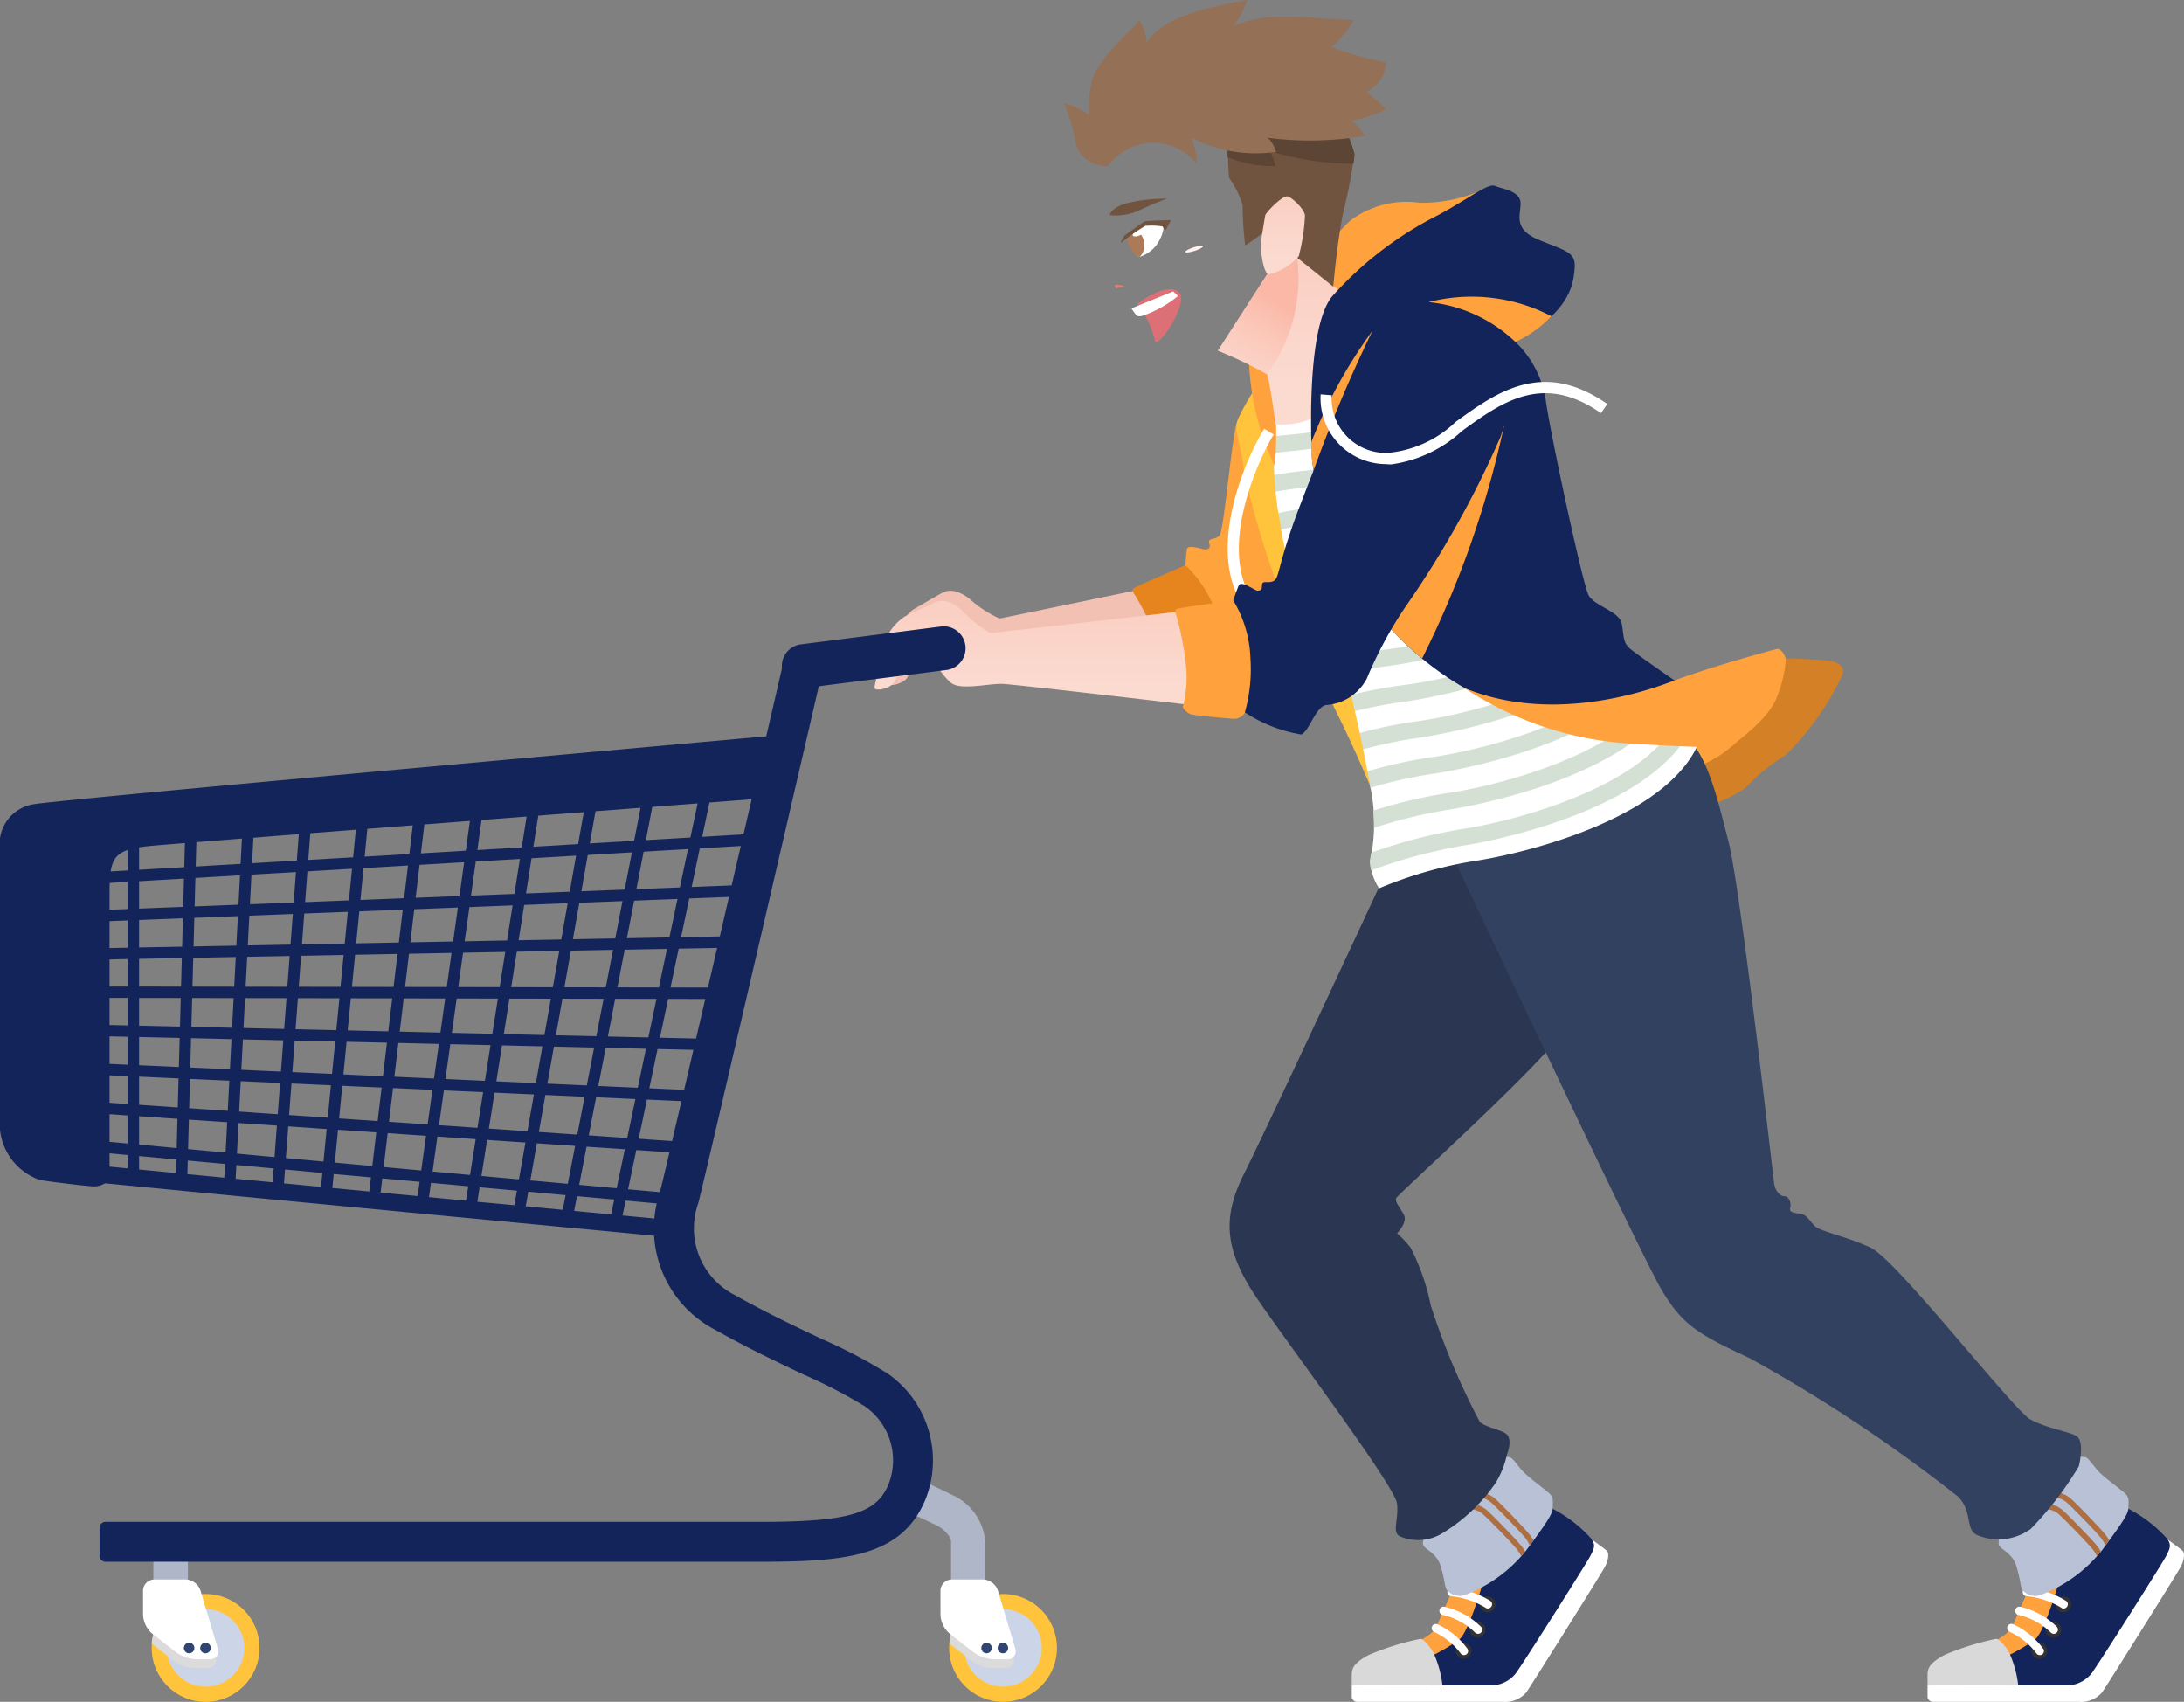 <svg height="64.851" viewBox="0 0 83.236 64.851" width="83.236" xmlns="http://www.w3.org/2000/svg" xmlns:xlink="http://www.w3.org/1999/xlink"><rect x="0" y="0" width="83.236" height="64.851" fill="#808080" stroke="none"/><linearGradient id="a" gradientUnits="objectBoundingBox" x1=".5" x2=".5" y1=".772" y2=".108"><stop offset="0" stop-color="#fbdad0"/><stop offset="1" stop-color="#fbd0c4"/></linearGradient><linearGradient id="b" x1=".5" x2=".5" xlink:href="#a" y1=".772" y2=".108"/><linearGradient id="c" gradientUnits="objectBoundingBox" x1=".602" x2=".201" y1=".367" y2="1.323"><stop offset="0" stop-color="#fbb8a6"/><stop offset="1" stop-color="#fbdad0" stop-opacity=".102"/></linearGradient><radialGradient id="d" cx=".5" cy=".5" gradientTransform="matrix(.798 -.351 .152 .476 31.334 -724.097)" gradientUnits="objectBoundingBox" r=".599"><stop offset="0" stop-color="#fa8787"/><stop offset="1" stop-color="#facdab" stop-opacity="0"/></radialGradient><g transform="translate(-4765.738 -309.677)"><g><path d="m4812.416 335.3s-7.446-.2-7.938-.168-1.47.365-1.9.173-1.051-1.246-1.437-1.212a.628.628 0 0 0 -.58.425c-.008.106-.095.892-.326 1.072s-.579.243-.606.142.171-1.066.162-1.515a2.075 2.075 0 0 1 .73-1.3c.235-.135.806-.47 1.126-.649s.721-.04 1.1.279a4.418 4.418 0 0 0 1.084.7c.093-.009 7.816-1.617 7.816-1.617s.978.922.769 3.67z" fill="#f2c1b3"/><path d="m4812.892 325.734c-.212.532-.5 4.186-.682 4.359s-.445.067-.386.284-.03.191-.1.235-.721-.23-.754 0-.045.588-.072.787a31.2 31.2 0 0 0 1.351 3.739 5.523 5.523 0 0 0 2.521.323c.25-.205.243-1.131.6-1.326a1.886 1.886 0 0 0 1.243-1.39c.13-.9 1.781-2.821 1.967-5.146s-.957-4-2.238-4.281-2.763.69-3.45 2.416z" fill="#ffa43c"/><path d="m4810.917 331.214a4.572 4.572 0 0 1 1.216 1.964 6.153 6.153 0 0 1 .338 2.059.482.482 0 0 1 -.4.336c-.312.062-1.39.259-1.574.253a.642.642 0 0 1 -.358-.176 4.3 4.3 0 0 0 -.3-1.57 11.428 11.428 0 0 0 -.83-1.7s-.167-.207-.077-.278 1.099-.502 1.985-.888z" fill="#e6851e"/><path d="m4811.835 336.627s-7.4-.872-7.89-.889-1.5.229-1.9 0-.933-1.337-1.321-1.338a.627.627 0 0 0 -.616.369c-.018.106-.176.88-.423 1.039s-.6.189-.616.086.267-1.046.3-1.494a2.069 2.069 0 0 1 .846-1.227c.246-.112.845-.395 1.18-.544s.722.026 1.074.379a4.4 4.4 0 0 0 1.016.792c.093 0 7.931-.9 7.931-.9s.877 1.007.419 3.727z" fill="url(#a)"/><path d="m4826.393 368.335s.518.371.589.442.079.308-.079.607-2.862 4.6-2.995 4.782a1.056 1.056 0 0 1 -.889.362h-5.556a.214.214 0 0 1 -.207-.177v-.451s4.618-.317 5.477-1.2 3.66-4.365 3.66-4.365z" fill="#fff"/><path d="m4819.774 372.233s.614-.3.72-.581 1.044-2.378 1.044-2.378h1.525s-.615 2.611-1.6 3.118a5.871 5.871 0 0 1 -1.268.554z" fill="#ffa13c"/><path d="m4822.441 369.323s-.655 2.518-1.113 2.853a7.958 7.958 0 0 1 -1.092.634v1.09h2.4a1.22 1.22 0 0 0 .968-.6c.3-.423 2.646-4.121 2.752-4.346s.238-.4 0-.673a5.133 5.133 0 0 0 -1.876-1.308z" fill="#13245a"/><path d="m4821.819 372.587a.3.3 0 1 1 -.3-.3.3.3 0 0 1 .3.3z" fill="#333"/><path d="m4821.532 372.746a.159.159 0 0 1 -.139-.082 2.664 2.664 0 0 0 -1-.8.159.159 0 0 1 -.076-.211.157.157 0 0 1 .21-.076 2.913 2.913 0 0 1 1.144.937.159.159 0 0 1 -.062.215.165.165 0 0 1 -.077.017z" fill="#fff"/><path d="m4822.355 371.778a.3.3 0 1 1 -.3-.3.3.3 0 0 1 .3.3z" fill="#333"/><path d="m4822.068 371.936a.159.159 0 0 1 -.123-.058 2.6 2.6 0 0 0 -1.232-.665.159.159 0 0 1 .069-.31 2.9 2.9 0 0 1 1.409.775.159.159 0 0 1 -.023.223.156.156 0 0 1 -.1.035z" fill="#fff"/><path d="m4822.733 370.813a.3.3 0 1 1 -.3-.3.3.3 0 0 1 .3.3z" fill="#333"/><path d="m4822.446 370.972a.159.159 0 0 1 -.1-.036 3.115 3.115 0 0 0 -1.311-.434.159.159 0 0 1 .032-.316 3.377 3.377 0 0 1 1.478.5.159.159 0 0 1 -.1.282z" fill="#fff"/><path d="m4820.1 368.125s-.185.247-.115.432.511.281.669.827.132.687.212.863a.634.634 0 0 0 .678.22 5.466 5.466 0 0 0 2.386-1.743c.881-1.189.986-1.392.986-1.621s.044-.361-.141-.528-.651-.5-.915-.748-.432-.564-.573-.617a1.161 1.161 0 0 0 -.44 0z" fill="#b8c1d6"/><path d="m4824.069 368.2c-.127-.182-1.061-1.154-1.345-1.409a1.063 1.063 0 0 0 -.675-.265l.005.211a.818.818 0 0 1 .529.21c.27.245 1.195 1.2 1.314 1.374a1.119 1.119 0 0 1 .139.249l.143-.2a1.645 1.645 0 0 0 -.11-.17z" fill="#ad6e42"/><path d="m4823.766 368.646c-.127-.182-1.062-1.153-1.345-1.409a1.062 1.062 0 0 0 -.675-.265v.211a.814.814 0 0 1 .528.21c.271.245 1.2 1.2 1.314 1.374a1.342 1.342 0 0 1 .126.213c.05-.057.1-.117.146-.179-.025-.054-.06-.101-.094-.155z" fill="#ad6e42"/><path d="m4820.712 373.9a4.056 4.056 0 0 0 -.37-1.3c-.255-.378-.409-.475-.475-.471a10.319 10.319 0 0 0 -1.964.612c-.524.286-.647.472-.647.753v.4z" fill="#d9d9d9"/><path d="m4818.589 342.848s-4.57 9.838-5.415 11.508-.819 2.912.5 4.84 5.236 7.124 5.308 7.78-.245 1.149.178 1.273a1.765 1.765 0 0 0 1.58-.164 6.619 6.619 0 0 0 1.991-1.888 3.388 3.388 0 0 0 .44-1.1c.1-.264.158-.581 0-.753s-.779-.264-1.03-.475a27.838 27.838 0 0 1 -1.872-4.437 8.459 8.459 0 0 0 -.774-2.217 4.383 4.383 0 0 0 -.511-.54s.4-.414.264-.692-.357-.5-.3-.647 5.032-4.6 6.38-6.34 2.641-4.042.977-7.054-5.682-3.459-7.716.906z" fill="#2b3752"/><path d="m4848.337 368.335s.518.371.588.442.08.308-.079.607-2.862 4.6-2.994 4.782a1.056 1.056 0 0 1 -.889.362h-5.557a.215.215 0 0 1 -.207-.177v-.451s4.619-.317 5.477-1.2 3.661-4.365 3.661-4.365z" fill="#fff"/><path d="m4841.718 372.233s.614-.3.72-.581 1.043-2.378 1.043-2.378h1.526s-.616 2.611-1.6 3.118a5.858 5.858 0 0 1 -1.268.554z" fill="#ffa13c"/><path d="m4844.385 369.323s-.655 2.518-1.113 2.853a8.03 8.03 0 0 1 -1.092.634v1.09h2.4a1.221 1.221 0 0 0 .969-.6c.3-.423 2.646-4.121 2.752-4.346s.237-.4 0-.673a5.129 5.129 0 0 0 -1.876-1.308z" fill="#13245a"/><path d="m4843.763 372.587a.3.3 0 1 1 -.3-.3.3.3 0 0 1 .3.3z" fill="#333"/><path d="m4843.476 372.746a.16.16 0 0 1 -.139-.082 2.661 2.661 0 0 0 -1-.8.159.159 0 1 1 .135-.287 2.908 2.908 0 0 1 1.143.937.157.157 0 0 1 -.062.215.159.159 0 0 1 -.077.017z" fill="#fff"/><path d="m4844.3 371.778a.3.3 0 1 1 -.3-.3.3.3 0 0 1 .3.3z" fill="#333"/><path d="m4844.011 371.936a.156.156 0 0 1 -.122-.058 2.609 2.609 0 0 0 -1.232-.665.159.159 0 0 1 .069-.31 2.886 2.886 0 0 1 1.408.775.158.158 0 0 1 -.023.223.154.154 0 0 1 -.1.035z" fill="#fff"/><path d="m4844.676 370.813a.3.3 0 1 1 -.3-.3.3.3 0 0 1 .3.3z" fill="#333"/><path d="m4844.389 370.972a.155.155 0 0 1 -.1-.036 3.117 3.117 0 0 0 -1.311-.434.159.159 0 1 1 .032-.316 3.373 3.373 0 0 1 1.477.5.157.157 0 0 1 .025.222.162.162 0 0 1 -.123.064z" fill="#fff"/><path d="m4842.039 368.125s-.185.247-.114.432.51.281.669.827.132.687.211.863a.633.633 0 0 0 .678.22 5.464 5.464 0 0 0 2.387-1.743c.88-1.189.986-1.392.986-1.621s.044-.361-.141-.528-.652-.5-.916-.748-.432-.564-.572-.617a1.164 1.164 0 0 0 -.441 0z" fill="#b8c1d6"/><path d="m4846.013 368.2c-.127-.182-1.062-1.154-1.345-1.409a1.062 1.062 0 0 0 -.675-.265v.211a.816.816 0 0 1 .528.21c.271.245 1.2 1.2 1.314 1.374a1.094 1.094 0 0 1 .14.249c.05-.069.1-.134.143-.2a1.915 1.915 0 0 0 -.105-.17z" fill="#ad6e42"/><path d="m4845.71 368.646c-.128-.182-1.062-1.153-1.346-1.409a1.059 1.059 0 0 0 -.675-.265v.211a.817.817 0 0 1 .529.21c.27.245 1.195 1.2 1.314 1.374a1.309 1.309 0 0 1 .125.213c.05-.057.1-.117.147-.179-.026-.054-.06-.101-.094-.155z" fill="#ad6e42"/><path d="m4842.656 373.9a4.064 4.064 0 0 0 -.37-1.3c-.256-.378-.41-.475-.476-.471a10.327 10.327 0 0 0 -1.964.612c-.524.286-.647.472-.647.753v.4z" fill="#d9d9d9"/><path d="m4833.533 334.769a17.737 17.737 0 0 1 2.016.1c.37.092.515.307.383.569a10.389 10.389 0 0 1 -2.139 3.01 7.367 7.367 0 0 0 -1.533 1.254 5.071 5.071 0 0 1 -1.466.688l-.687-1.585.053-.846z" fill="#d48026"/><path d="m4831.824 338.036a3.931 3.931 0 0 1 -2.028 1.007c-1.02.059-.983-1.364-.983-1.364l1.928-.616z" fill="#ffa13c"/><path d="m4820.835 341.743s7.4 15.674 8.207 17.048 1.409 1.726 3.381 2.642a57.917 57.917 0 0 1 7.961 5.292c.528.581.264 1.189.66 1.427a2.094 2.094 0 0 0 2.087-.212 12.7 12.7 0 0 0 1.836-2.391c.066-.277.185-.977-.092-1.149s-1.123-.29-1.757-.634-5.112-6.1-6.089-6.548-1.916-.611-2.127-.822-.3-.423-.528-.463-.463-.039-.41-.224-.039-.449-.224-.449-.344-.231-.383-.466-1.268-11.193-1.744-13.051-.845-3.482-1.823-4.176z" fill="#334161"/><path d="m4822.538 316.761a5.613 5.613 0 0 1 -2.69.643 3.553 3.553 0 0 0 -2.62.659c-.458.384-3.018 3.162-3.219 4.818l3.673-.634z" fill="#ffa13c"/><path d="m4814.415 324.748a11.479 11.479 0 0 0 0 6.5c1.072 3.324 3.223 6.367 3.54 8.375a6.765 6.765 0 0 1 0 2.858 2.07 2.07 0 0 0 .344 1.047 15.922 15.922 0 0 1 3.672-1.047c1.981-.3 7.872-1.749 8.665-4.972a19.05 19.05 0 0 1 -6.1-5.877 64.421 64.421 0 0 1 -3.83-8.811z" fill="#fff"/><g fill="#d3e0d3"><path d="m4821.3 324.446a18.082 18.082 0 0 1 -6.372 1.792c-.287.025-.576.061-.861.1-.029.2-.056.421-.077.653.329-.053.664-.1.993-.126a19.847 19.847 0 0 0 6.546-1.827c-.082-.205-.159-.405-.229-.592z"/><path d="m4816.177 329.6a20.023 20.023 0 0 0 6.455-1.865c-.085-.2-.169-.391-.25-.584a18.214 18.214 0 0 1 -6.267 1.818 16.747 16.747 0 0 0 -2.106.359q.035.312.09.631a16.334 16.334 0 0 1 2.078-.359z"/><path d="m4828.292 335.842q-.239-.193-.485-.407c-1.871 1.914-5.845 2.868-7.534 3.1a17.768 17.768 0 0 0 -2.443.541 4.752 4.752 0 0 1 .125.544c0 .027.008.051.012.078a17.13 17.13 0 0 1 2.392-.535c.066-.008 5.5-.789 7.933-3.321z"/><path d="m4823.226 329.063c-.089-.192-.177-.385-.264-.577a18.211 18.211 0 0 1 -6.253 1.851 17.524 17.524 0 0 0 -2.427.45q.059.23.133.459c.016.05.035.1.052.15a16.783 16.783 0 0 1 2.307-.428 19.978 19.978 0 0 0 6.452-1.905z"/><path d="m4830.271 337.281c-.144-.092-.325-.212-.536-.357-1.1 2.7-6.277 4.048-8.274 4.345a20.033 20.033 0 0 0 -3.463.9 2.341 2.341 0 0 0 -.043.306 1.275 1.275 0 0 0 .042.369 19.9 19.9 0 0 1 3.557-.952c.075-.007 7.146-1.105 8.717-4.611z"/><path d="m4822.068 326.4c-.083-.2-.163-.4-.239-.59a18.16 18.16 0 0 1 -6.308 1.8 15.692 15.692 0 0 0 -1.578.236v.646a15.232 15.232 0 0 1 1.632-.25 19.953 19.953 0 0 0 6.493-1.842z"/><path d="m4819.762 337.8c.062-.008 4.891-.672 7.5-2.853q-.229-.213-.46-.441c-2 1.64-5.55 2.459-7.12 2.666a17.386 17.386 0 0 0 -2.373.507c.09.2.173.4.248.59a16.616 16.616 0 0 1 2.205-.469z"/><path d="m4819.164 336.432c.059-.007 4.411-.582 7.093-2.491-.143-.155-.284-.313-.423-.477a17.16 17.16 0 0 1 -6.749 2.339 17.449 17.449 0 0 0 -2.426.508c.1.2.192.391.284.581a16.538 16.538 0 0 1 2.221-.46z"/><path d="m4820.957 340.53c.07-.01 6.249-.933 8.358-3.9-.16-.115-.328-.241-.506-.377-1.6 2.263-6.111 3.39-7.942 3.653a18.446 18.446 0 0 0 -2.794.662c.022.257.03.473.028.658a18.263 18.263 0 0 1 2.856-.696z"/><path d="m4817.372 332.334a19.887 19.887 0 0 0 6.486-1.966c-.095-.187-.189-.377-.282-.568a18.162 18.162 0 0 1 -6.273 1.9 17.869 17.869 0 0 0 -2.547.495q.114.3.237.6a16.966 16.966 0 0 1 2.379-.461z"/><path d="m4817.969 333.7a19.712 19.712 0 0 0 6.571-2.059l-.007-.011c-.1-.176-.2-.358-.3-.542a18.022 18.022 0 0 1 -6.337 1.982 17.884 17.884 0 0 0 -2.561.515q.133.3.271.585a16.98 16.98 0 0 1 2.363-.47z"/><path d="m4818.567 335.066a19.324 19.324 0 0 0 6.769-2.225q-.19-.254-.369-.516a17.756 17.756 0 0 1 -6.476 2.112 17.672 17.672 0 0 0 -2.507.514c.1.2.192.39.287.581a16.839 16.839 0 0 1 2.296-.466z"/></g><path d="m4814.706 323.638a13.789 13.789 0 0 0 -.185 5.944c.555 3.778 2.246 4.7 2.695 6.525s.739 3.514.739 3.514a50.476 50.476 0 0 0 -2.377-4.9 33.182 33.182 0 0 1 -2.44-7.154c-.07-.863-.369-1.462-.246-1.832s1.162-2.1 1.162-2.1z" fill="#ffc43c"/><path d="m4813.332 323.031a10.042 10.042 0 0 0 .993 4.412 15.873 15.873 0 0 0 .038-1.876 17.5 17.5 0 0 0 -.354-2.048z" fill="#ffa13c"/><path d="m4815.109 334.131a3.321 3.321 0 0 1 -2.316-2c-.8-2.062.388-4.9 1.125-6.116l.361.22c-.562.927-1.856 3.765-1.092 5.744a2.923 2.923 0 0 0 2.042 1.745z" fill="#fff"/><path d="m4812.152 323.04a15.448 15.448 0 0 1 1.876.9c.079.14.326 1.9.326 1.9a2.758 2.758 0 0 0 2.322-.89c.83-1.065.87-3.6.87-3.6l-2.853-2.245z" fill="url(#b)"/><path d="m4815.174 319.486-.481-.378-2.541 3.932a15.448 15.448 0 0 1 1.876.9 6.187 6.187 0 0 0 1.146-4.454z" fill="url(#c)"/><path d="m4809.088 321.254a3.682 3.682 0 0 1 .658 1.372c.027.517 1.411-1.506.887-1.845s-1.545.473-1.545.473z" fill="#dd6f76"/><path d="m4808.859 321.428s.145.216.189.264.181.057.379-.035a4.356 4.356 0 0 0 1.206-.7l-.185-.176z" fill="#fff"/><path d="m4808.049 315.515a9.328 9.328 0 0 0 -.159 1.889c.053.766.331 1.268.159 1.717a14.522 14.522 0 0 1 -.806 1.215.771.771 0 0 0 .561.39c.344.046.443.006.5.171s.013.35.072.423.337.278.516.2a11.041 11.041 0 0 1 1.327-.475c.192-.02.324-.02.291.271a1.036 1.036 0 0 1 -.423.766c-.284.211-.627.416-.654.455a.55.55 0 0 0 -.033.37c.053.106.324.093.377.238s.3.68.376.845.277.225.832.08a3.85 3.85 0 0 0 1.222-.469 12.837 12.837 0 0 0 1.94-1.889 18.954 18.954 0 0 0 .554-2.659 3.775 3.775 0 0 0 -2.474-7.036 4.752 4.752 0 0 0 -4.178 3.498z" fill="url(#b)"/><path d="m4812.538 314.207a18.866 18.866 0 0 0 .041 2.246 3.513 3.513 0 0 1 .516 1.043 12.372 12.372 0 0 0 .1 1.532 8.982 8.982 0 0 0 .74-.528l2.615 2.1s.145-1.677.383-2.84a19.48 19.48 0 0 0 .423-2.219 5.044 5.044 0 0 0 -.581-1.334z" fill="#705440"/><path d="m4817.361 315.541a5.044 5.044 0 0 0 -.581-1.334h-4.242s-.02.814-.012 1.465a4.726 4.726 0 0 0 1.82.335s-.086-.481-.27-.589a11.093 11.093 0 0 0 3.244.5 2.342 2.342 0 0 0 .041-.377z" fill="#5c4535"/><path d="m4807.972 316a2.119 2.119 0 0 1 3.379-.078 2.7 2.7 0 0 0 -.211-1 5.366 5.366 0 0 0 3.236.54s-.159-.461-.357-.54a12.571 12.571 0 0 0 3.738-.067s-.317-.506-.541-.583a3.8 3.8 0 0 0 1.347-.447s-.489-.449-.766-.647a1.312 1.312 0 0 0 .766-1.123 13.311 13.311 0 0 1 -2.074-.581 4.4 4.4 0 0 0 .846-1.03c-1.493-.04-3.329-.37-4.584.224a3.429 3.429 0 0 0 .516-.99c-1.758.33-3.158.647-3.831 1.624a1.8 1.8 0 0 0 -.278-.858c-.647.753-1.677 1.583-1.822 2.4a4.611 4.611 0 0 0 -.094 1.236 2.136 2.136 0 0 0 -.95-.462c.528 1.241.334 1.582.634 1.922a1.215 1.215 0 0 0 1.046.46z" fill="#947057"/><path d="m4813.795 318.877s.145-.905.165-1 .667-.786.865-.713.64.5.647.733a7.388 7.388 0 0 1 -.238 1.545 2.209 2.209 0 0 1 -1.129.687c-.231.009-.347-1.029-.31-1.252z" fill="url(#a)"/><path d="m4808.037 317.876a2.146 2.146 0 0 0 1.126-.187c.569-.27 1.045-.442 1.045-.442a6.3 6.3 0 0 0 -1.578.186c-.595.194-.593.443-.593.443z" fill="#705440"/><path d="m4809.445 318.214a2.54 2.54 0 0 0 -.74.483 1.288 1.288 0 0 0 .18.477c.15.233.234.3.287.291a1.322 1.322 0 0 0 .6-.4 1.492 1.492 0 0 0 .326-.812 1.548 1.548 0 0 0 -.653-.039z" fill="#fff"/><path d="m4808.663 318.7a2.018 2.018 0 0 0 .175.473c.112.195.284.31.334.295a.636.636 0 0 0 .165-.585c-.086-.363-.294-.436-.294-.436z" fill="#ab7a59"/><path d="m4809.41 318.4c.029.058-.06.161-.2.23s-.273.076-.3.018.059-.162.2-.23.271-.08.3-.018z" fill="#fff"/><path d="m4808.454 318.94a7.337 7.337 0 0 1 .933-.656 2.588 2.588 0 0 1 .657.022l.1.177.224-.42s-.933.023-1 .05-.761.528-.761.528-.162.238-.153.299z" fill="#705440"/><path d="m4812.367 319.208a1.71 1.71 0 1 1 -2.038-.678 1.537 1.537 0 0 1 2.038.678z" fill="url(#d)" opacity=".4"/><path d="m4811.591 319.058c.01.037-.131.116-.318.177s-.349.081-.362.044.13-.117.318-.178.349-.08.362-.043z" fill="#fff3f0"/><path d="m4808.284 320.675s-.122-.12-.017-.145a.736.736 0 0 1 .36.077c.008.017-.234-.007-.343.068z" fill="#dd8076"/><path d="m4815.745 327.214s-.3-4.861.74-6.217a13.592 13.592 0 0 1 4.086-3.135c1.2-.652 1.884-1.216 2.148-1.1s.952.185.969.643-.317 1 .722 1.423 1.391.461 1.339 1.078-.159 1.63-2.255 2.8a3.9 3.9 0 0 1 1.171 2.328c.238 1.559 1.4 6.9 1.612 7.318s1.18.616 1.268 1.092.035.707.317.952 2.589 1.83 2.589 1.83-4.4 1.462-7.1.511a11.81 11.81 0 0 1 -7.606-9.523z" fill="#13245a"/><path d="m4819.937 334.769a37.2 37.2 0 0 0 3.124-8.872l-5.225 6.633a11.967 11.967 0 0 0 2.101 2.239z" fill="#ffa13c"/><path d="m4821.549 335.894a12.792 12.792 0 0 0 6.286 2.115c2.84.172 3.237.132 3.4.132s.4.093.594-.1 1.348-.991 1.638-1.823a4.605 4.605 0 0 0 .331-1.387c0-.158-.185-.456-.331-.426s-2.6.7-4.028 1.245-4.786 1.523-7.89.244z" fill="#ffa13c"/><path d="m4818.047 322.28c-.3.485-2.008 4.65-2.82 6.808s-.722 2.608-.945 2.726-.448-.052-.448.172-.079.177-.158.2-.634-.412-.727-.2-.2.555-.277.74a31.142 31.142 0 0 0 .317 3.962 5.522 5.522 0 0 0 2.347.978c.295-.132.532-1.028.929-1.121a1.888 1.888 0 0 0 1.565-1.013 15.6 15.6 0 0 1 1.477-2.738 37.51 37.51 0 0 0 3.615-6.461c.792-2.193.132-4.113-1.03-4.72s-2.992-.687-3.845.667z" fill="#13245a"/><path d="m4818.047 322.28a18.748 18.748 0 0 0 -2.33 4.238 4.259 4.259 0 0 0 .086 1.079 54.245 54.245 0 0 1 2.244-5.317z" fill="#ffa13c"/><path d="m4818.759 327.373a1.967 1.967 0 0 1 -.2-.01 2.508 2.508 0 0 1 -2.489-2.659l.421.035-.211-.018.211.017a2.074 2.074 0 0 0 2.108 2.2 4.285 4.285 0 0 0 2.619-1.186c1.554-1.126 3.315-2.4 5.777-.679l-.242.346c-2.216-1.549-3.777-.419-5.287.675a4.993 4.993 0 0 1 -2.707 1.279z" fill="#fff"/><path d="m4812.738 332.555a4.569 4.569 0 0 1 .656 2.214 6.08 6.08 0 0 1 -.218 2.075.48.48 0 0 1 -.478.219c-.317-.022-1.408-.118-1.585-.171a.646.646 0 0 1 -.3-.265 4.309 4.309 0 0 0 .123-1.594 11.348 11.348 0 0 0 -.352-1.86s-.106-.245 0-.289 1.199-.192 2.154-.329z" fill="#ffa13c"/><path d="m4823.494 322.71a5.557 5.557 0 0 0 -3.311-1.521 6.579 6.579 0 0 1 4.685.539 4.728 4.728 0 0 1 -1.374.982z" fill="#ffa13c"/></g><g><circle cx="4773.574" cy="372.474" fill="#ffc43c" r="2.055"/><path d="m4775.049 372.473a1.475 1.475 0 1 1 -1.475-1.475 1.476 1.476 0 0 1 1.475 1.475z" fill="#ccd5e8"/><path d="m4771.583 368.824h1.317v1.595h-1.317z" fill="#afb6c7"/><path d="m4773.3 370.611a.536.536 0 0 0 -.081-.16 2.055 2.055 0 0 0 -1.7 1.857l.849.661a1.475 1.475 0 0 0 .776.267h.5a.306.306 0 0 0 .31-.416z" fill="#dbdbdb"/><path d="m4771.189 370.3a.436.436 0 0 1 .434-.435h1.195a.621.621 0 0 1 .559.416l.66 2.209a.306.306 0 0 1 -.31.416h-.5a1.477 1.477 0 0 1 -.777-.267l-.917-.715a1.01 1.01 0 0 1 -.342-.7z" fill="#fff"/><path d="m4773.769 372.473a.2.2 0 1 1 -.195-.195.195.195 0 0 1 .195.195z" fill="#314573"/><path d="m4773.146 372.473a.2.2 0 1 1 -.195-.195.195.195 0 0 1 .195.195z" fill="#314573"/><path d="m4806.02 372.473a2.054 2.054 0 1 1 -2.055-2.054 2.055 2.055 0 0 1 2.055 2.054z" fill="#ffc43c"/><path d="m4805.441 372.473a1.475 1.475 0 1 1 -1.476-1.475 1.476 1.476 0 0 1 1.476 1.475z" fill="#ccd5e8"/><path d="m4803.284 370.3h-1.3v-1.87c0-.206-.277-.488-.525-.612-.368-.183-1.465-.692-1.476-.7l.548-1.183c.046.022 1.126.522 1.51.715a2.14 2.14 0 0 1 1.246 1.777z" fill="#afb6c7"/><path d="m4803.7 370.611a.5.5 0 0 0 -.082-.16 2.055 2.055 0 0 0 -1.695 1.857l.848.661a1.478 1.478 0 0 0 .777.267h.5a.306.306 0 0 0 .31-.416z" fill="#dbdbdb"/><path d="m4801.58 370.3a.436.436 0 0 1 .435-.435h1.195a.622.622 0 0 1 .559.416l.66 2.209a.306.306 0 0 1 -.31.416h-.5a1.476 1.476 0 0 1 -.777-.267l-.917-.715a1.011 1.011 0 0 1 -.343-.7z" fill="#fff"/><path d="m4804.161 372.473a.2.2 0 1 1 -.2-.195.2.2 0 0 1 .2.195z" fill="#314573"/><path d="m4803.538 372.473a.2.2 0 1 1 -.2-.195.2.2 0 0 1 .2.195z" fill="#314573"/><g fill="#13245a"><path d="m4791.42 356.837c-.961-.091-23.542-2.224-24.054-2.31a1.867 1.867 0 0 1 -1.4-2.034v-10.209a1.532 1.532 0 0 1 1.28-1.732c.982-.182 27.205-2.524 28.321-2.624l.058.649c-9.441.843-27.5 2.474-28.26 2.615-.625.116-.747.488-.747 1.092v10.209c0 .923.458 1.326.85 1.392.437.069 15.9 1.537 24.008 2.3z"/><path d="m4791.277 355.583c-1-.091-24.486-2.224-25.014-2.308l.069-.429c.411.066 16.522 1.536 24.984 2.3z"/><path d="m4791.778 353.624c-.248-.017-24.788-1.681-25.5-1.74l.036-.433c.707.058 25.245 1.722 25.493 1.739z"/><path d="m4792.28 351.664c-.251-.011-25.1-1.139-25.991-1.173l.017-.434c.9.034 25.743 1.162 25.993 1.173z"/><path d="m4792.781 349.7c-.254-.006-25.4-.6-26.485-.606v-.434c1.085.009 26.238.6 26.492.606z"/><path d="m4793.282 347.745c-.257 0-25.713-.055-26.982-.04v-.434c1.272-.015 26.731.039 26.988.039z"/><path d="m4766.3 346.312-.012-.434c1.459-.04 27.224-.523 27.484-.528l.008.435c-.257.005-26.02.487-27.48.527z"/><path d="m4766.306 344.919-.017-.434 27.978-1.094.017.434z"/><path d="m4766.308 343.526-.021-.434c1.831-.09 28.206-1.645 28.472-1.661l.026.434c-.266.015-26.643 1.571-28.477 1.661z"/><path d="m4766.31 342.133-.025-.434c2.018-.114 28.7-2.206 28.967-2.227l.034.433c-.27.021-26.954 2.113-28.976 2.228z"/><path d="m0 0h17.536v.434h-17.536z" transform="matrix(.206 -.979 .979 .206 4788.967 356.25)"/><path d="m0 0h17.081v.434h-17.081z" transform="matrix(.19 -.982 .982 .19 4787.13 356.065)"/><path d="m0 0h16.631v.434h-16.631z" transform="matrix(.174 -.985 .985 .174 4785.292 355.88)"/><path d="m0 0h16.186v.434h-16.186z" transform="matrix(.156 -.988 .988 .156 4783.455 355.696)"/><path d="m0 0h15.746v.434h-15.746z" transform="matrix(.138 -.99 .99 .138 4781.619 355.511)"/><path d="m0 0h15.312v.434h-15.312z" transform="matrix(.118 -.993 .993 .118 4779.782 355.327)"/><path d="m0 0h14.885v.434h-14.885z" transform="matrix(.097 -.995 .995 .097 4777.949 355.144)"/><path d="m0 0h14.464v.434h-14.464z" transform="matrix(.075 -.997 .997 .075 4776.111 354.961)"/><path d="m0 0h14.051v.435h-14.051z" transform="matrix(.052 -.999 .999 .052 4774.274 354.777)"/><path d="m0 0h13.646v.435h-13.646z" transform="matrix(.027 -1 1 .027 4772.44 354.595)"/><path d="m4770.605 341.162h.434v13.251h-.434z"/><path d="m4795.339 337.7c-1.116.1-27.339 2.442-28.321 2.624a1.532 1.532 0 0 0 -1.28 1.732v10.208a2.271 2.271 0 0 0 1.528 2.379c.512.084 1.859.244 2.063.244s.584-.1.584-.47v-10.694c0-1.412.149-1.683 1.642-1.819s23.23-1.8 23.23-1.8z"/><path d="m4799.578 362.025a19.46 19.46 0 0 0 -2.545-1.335c-1-.475-2.139-1.013-3.247-1.64a2.857 2.857 0 0 1 -1.431-3.54c.271-1.031 4.548-19.506 4.73-20.292l-1.482-.343c-.044.192-4.453 19.239-4.718 20.248a4.336 4.336 0 0 0 2.152 5.25c1.156.654 2.319 1.205 3.345 1.691a19.384 19.384 0 0 1 2.321 1.205 2.51 2.51 0 0 1 .9 2.968c-.468 1.125-1.532 1.433-4.945 1.433h-24.9a.226.226 0 0 0 -.226.227v1.066a.226.226 0 0 0 .226.227h24.9c3.239 0 5.431-.164 6.349-2.368a4.032 4.032 0 0 0 -1.429-4.797z"/><path d="m4802.531 334.275a.835.835 0 0 1 -.723.934l-5.333.678a.834.834 0 0 1 -.933-.723.834.834 0 0 1 .723-.933l5.333-.679a.834.834 0 0 1 .933.723z"/></g></g></g></svg>